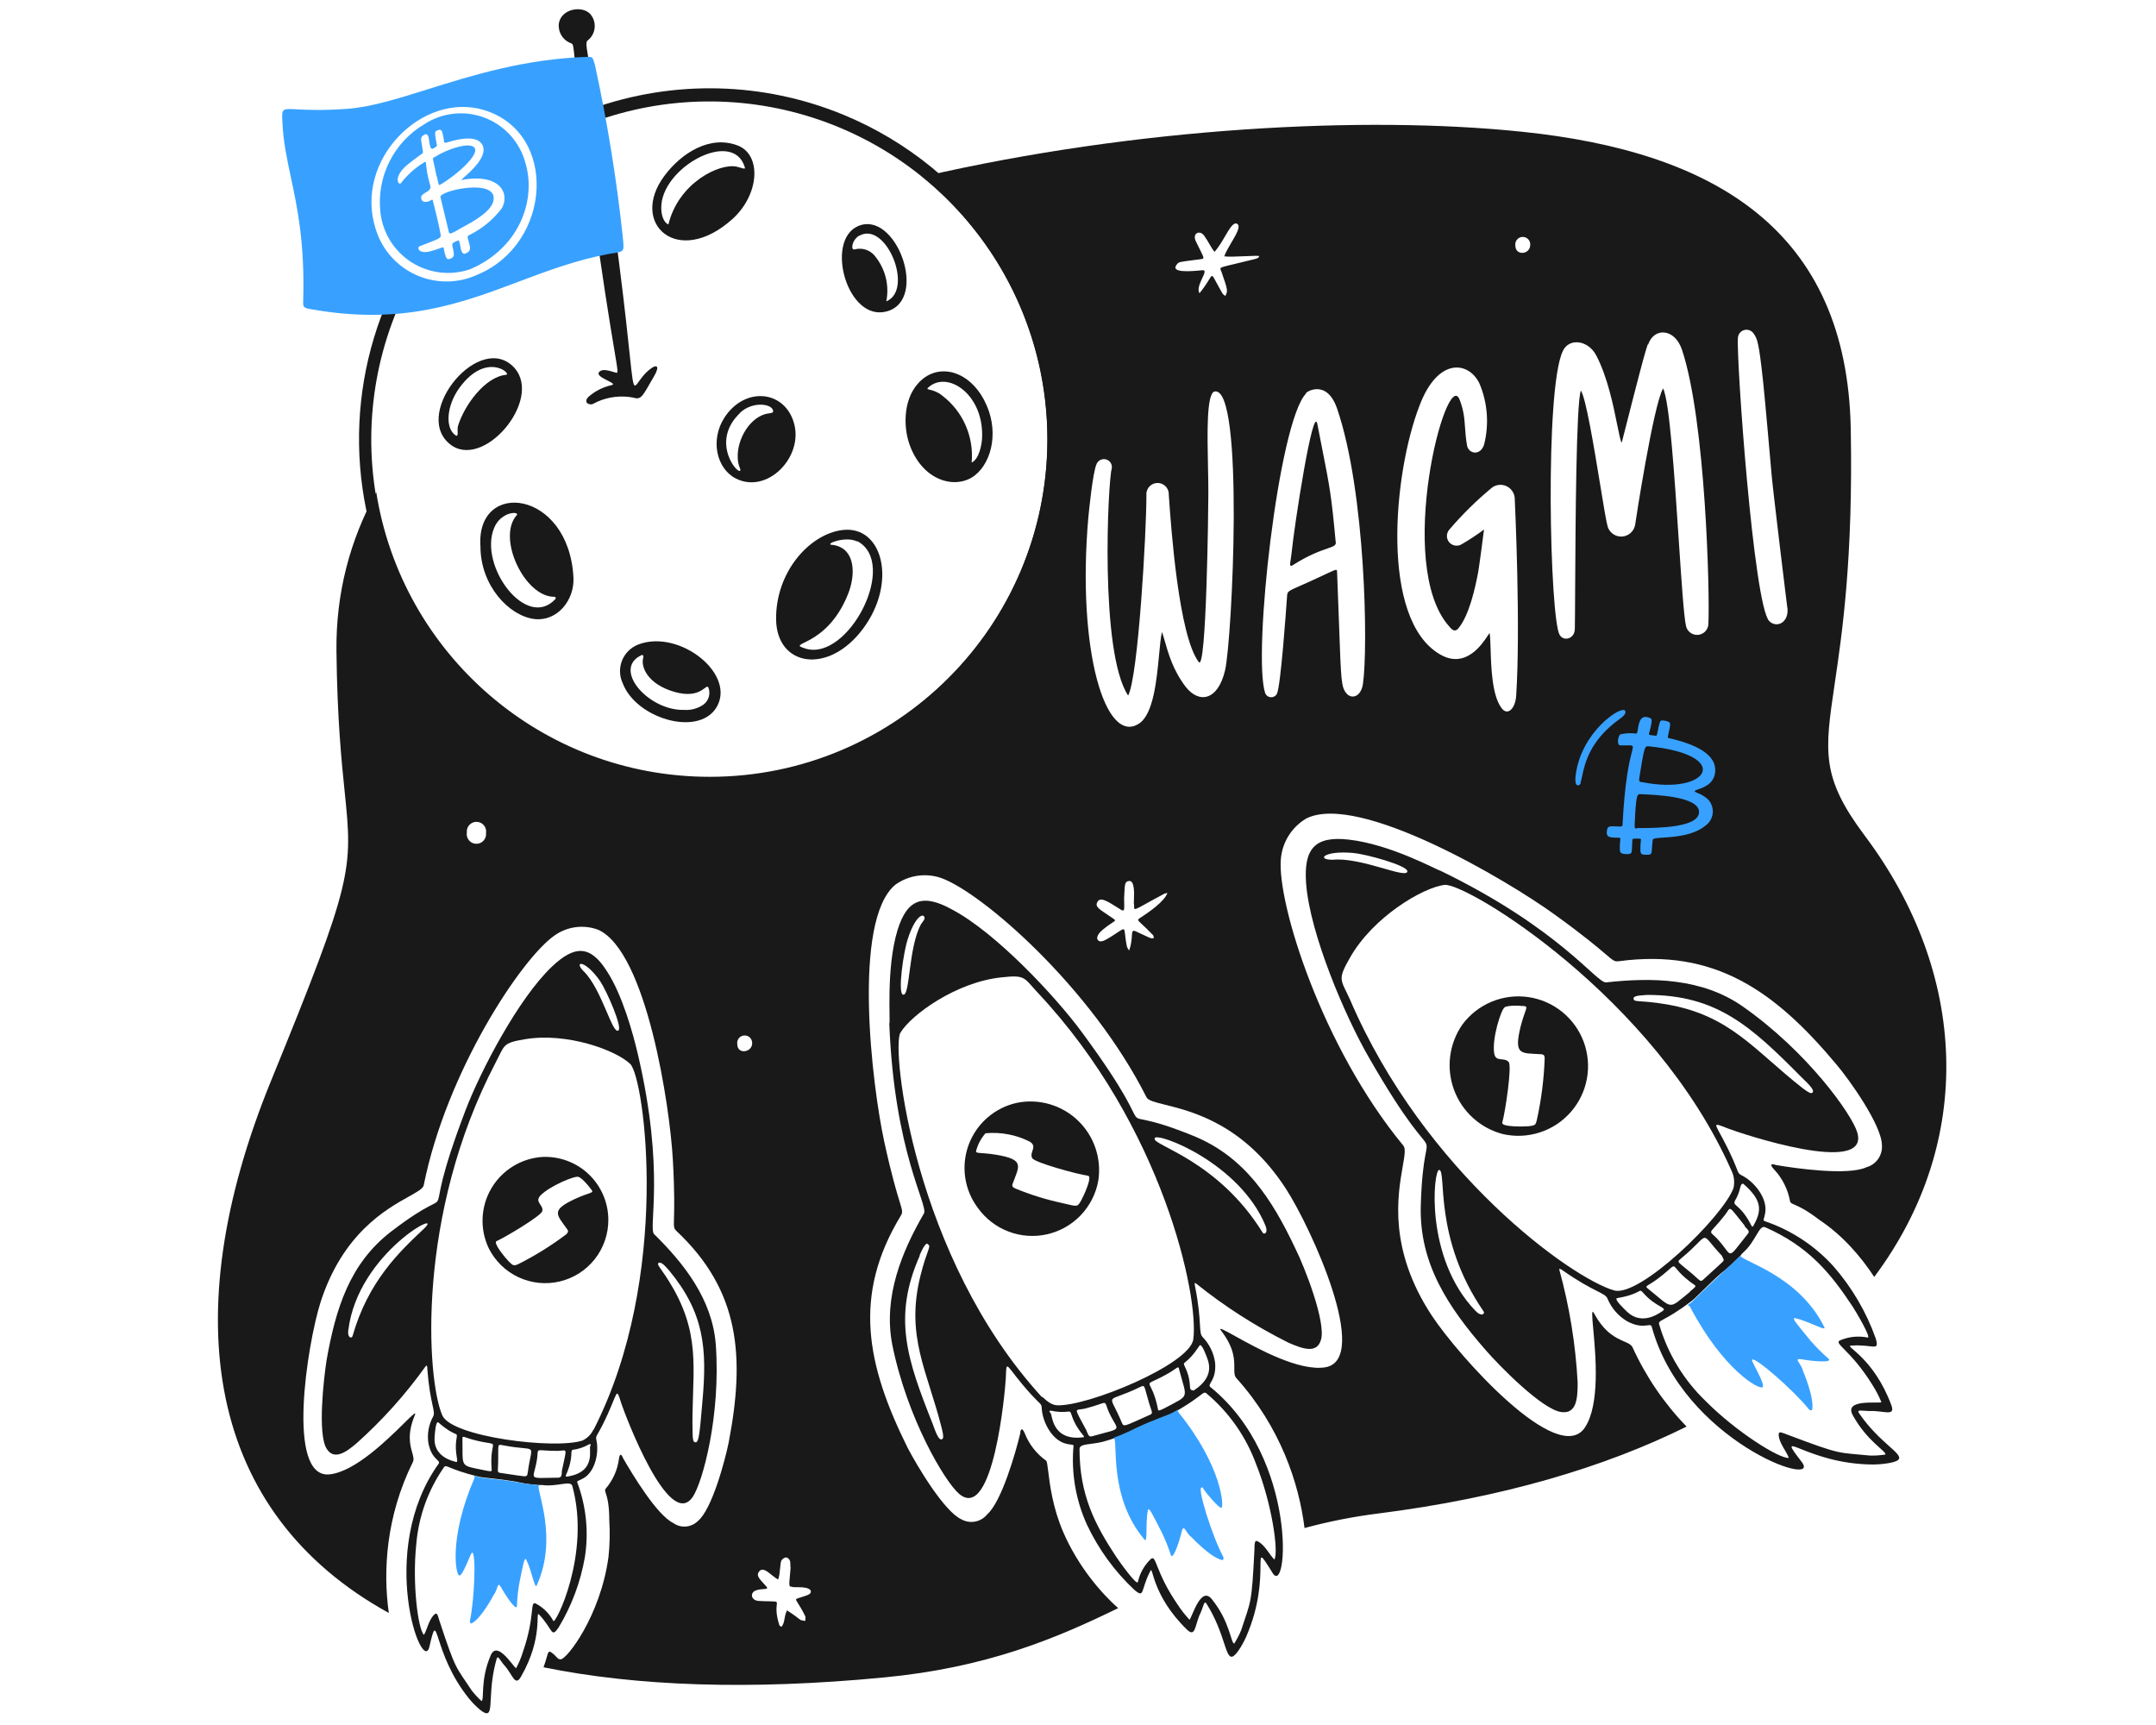 <svg width="100" height="80" viewBox="0 0 146 145" fill="none" xmlns="http://www.w3.org/2000/svg">
<path d="M121.656 74.614C126.183 74.614 129.852 70.945 129.852 66.418C129.852 61.893 126.183 58.223 121.656 58.223C117.131 58.223 113.461 61.893 113.461 66.418C113.461 70.945 117.131 74.614 121.656 74.614Z" fill="#38A1FF"/>
<path d="M42.09 66.395C37.171 66.403 32.328 65.18 28.002 62.837C23.677 60.495 20.006 57.107 17.324 52.983C14.642 48.859 13.035 44.13 12.648 39.225C12.262 34.322 13.108 29.399 15.111 24.905H16.264C13.474 30.869 12.841 37.616 14.474 43.995C16.107 50.373 19.904 55.987 25.216 59.876C30.528 63.766 37.026 65.691 43.6 65.322C50.173 64.952 56.415 62.312 61.258 57.852C66.101 53.392 69.245 47.388 70.153 40.867C71.061 34.346 69.677 27.712 66.237 22.098C62.797 16.484 57.514 12.239 51.292 10.088C45.069 7.936 38.293 8.012 32.12 10.302V9.142C38.995 6.685 46.536 6.866 53.285 9.649C58.677 11.872 63.288 15.644 66.536 20.488C69.784 25.332 71.522 31.03 71.531 36.862C71.535 44.68 68.438 52.18 62.919 57.717C57.399 63.254 49.908 66.375 42.09 66.395Z" fill="#191919"/>
<path d="M47.62 52.07C47.574 48.068 50.439 44.881 53.219 44.55C56.576 44.159 57.828 48.959 54.925 52.853C52.021 56.748 47.674 56.033 47.62 52.07ZM54.433 45.518C53.511 45.042 51.775 45.687 52.252 45.795C52.661 45.813 53.053 45.961 53.373 46.217C54.341 47.07 54.141 48.79 53.649 49.981C51.821 54.513 48.327 53.967 50.093 54.52C53.703 55.611 57.974 47.331 54.433 45.48V45.518Z" fill="#191919"/>
<path d="M22.765 45.925C22.373 40.272 30.193 41.14 30.584 48.545C30.684 50.426 29.24 52.27 27.274 52.032C25.169 51.755 22.765 49.236 22.765 45.925ZM29.064 50.38C29.064 50.38 29.171 50.165 28.956 50.165C26.467 50.165 24.125 45.196 25.814 43.306C26.106 42.976 24.509 42.945 23.917 44.374C22.589 47.554 26.621 53.007 29.064 50.357V50.38Z" fill="#191919"/>
<path d="M65.11 33.636C66.408 36.086 65.801 38.79 64.342 39.95C62.883 41.11 60.187 40.595 58.965 37.699C58.274 36.094 58.274 33.667 59.534 32.254C61.101 30.456 63.743 31.04 65.11 33.636ZM64.941 36.647C65.01 33.075 61.976 31.109 60.402 32.584C60.133 32.83 60.84 32.63 61.592 33.26C62.447 33.911 63.121 34.768 63.552 35.752C63.984 36.736 64.158 37.813 64.058 38.882C64.695 38.598 64.941 37.315 64.941 36.647Z" fill="#191919"/>
<path d="M43.957 18.405C39.349 22.552 35.224 18.781 38.242 14.764C39.694 12.828 42.083 11.346 44.387 12.229C46.43 13.013 46.215 16.362 43.957 18.405ZM37.966 17.506C37.966 18.067 38.166 18.712 38.565 18.866C39.433 15.325 42.905 13.689 44.31 14.011C44.756 14.111 45.078 14.295 44.986 14.05C43.988 10.762 37.897 14.119 37.966 17.506Z" fill="#191919"/>
<path d="M34.732 57.446C34.589 57.148 34.51 56.823 34.499 56.492C34.488 56.161 34.546 55.832 34.668 55.524C34.791 55.217 34.976 54.938 35.212 54.706C35.447 54.474 35.729 54.293 36.038 54.174C39.517 52.846 44.395 56.74 42.551 59.551C40.946 61.932 35.831 60.342 34.732 57.446ZM39.794 59.666C40.401 59.73 41.011 59.575 41.514 59.228C41.727 59.069 41.883 58.846 41.959 58.592C42.035 58.337 42.028 58.065 41.937 57.815C41.737 57.347 41.384 58.821 39.08 58.161C36.775 57.5 36.245 56.018 36.445 55.319C36.507 55.127 36.399 55.035 36.353 55.05C33.795 56.171 36.798 59.682 39.794 59.674V59.666Z" fill="#191919"/>
<path d="M44.203 40.203C42.62 39.381 42.06 36.977 43.281 35.095C45.002 32.453 48.389 32.791 49.142 35.633C49.894 38.475 46.83 41.586 44.203 40.203ZM44.617 34.688C41.983 37.154 44.51 40.065 44.617 39.519C44.617 39.35 44.425 39.143 44.395 38.498C44.318 36.892 45.447 35.018 46.922 34.757C47.106 34.757 47.36 34.688 47.367 34.619C47.467 33.981 45.739 33.636 44.594 34.688H44.617Z" fill="#191919"/>
<path d="M25.362 30.671C28.296 33.16 23.311 39.373 20.392 37.476C16.859 35.088 22.343 28.106 25.362 30.671ZM20.653 36.578C20.983 36.823 20.776 36.132 20.876 35.81C21.421 34.028 23.18 31.662 24.916 31.508C25.461 31.462 23.257 29.48 20.983 32.622C19.939 34.074 19.762 35.94 20.653 36.578Z" fill="#191919"/>
<path d="M56.944 26.17C53.611 27.114 51.691 20.217 54.517 19.003C57.697 17.636 60.47 25.187 56.944 26.17ZM54.64 19.787C53.964 20.163 53.872 21.093 54.233 20.962C54.565 20.873 54.917 20.892 55.239 21.015C55.56 21.137 55.834 21.358 56.023 21.646C56.422 22.163 56.705 22.76 56.853 23.396C57.002 24.032 57.012 24.692 56.883 25.333C59.241 24.365 56.875 18.558 54.625 19.81L54.64 19.787Z" fill="#191919"/>
<path d="M33.449 14.956C31.737 3.35 31.399 3.68 31.867 3.327C32.161 3.062 32.341 2.693 32.37 2.298C32.398 1.903 32.273 1.512 32.021 1.207C31.368 0.439 29.563 0.7 29.355 1.975C29.315 2.326 29.394 2.681 29.579 2.982C29.764 3.283 30.045 3.512 30.377 3.634C30.753 3.803 30.377 3.634 31.913 15.332C34.079 31.216 34.594 31.462 34.125 31.316C33.457 31.116 33.05 31.009 32.789 31.224C32.205 31.708 34.448 32.215 33.787 32.376C33.056 32.535 32.378 32.882 31.821 33.382C31.575 33.636 31.629 33.897 31.89 33.966C32.151 34.035 32.197 33.966 32.581 33.774C33.53 33.349 34.587 33.225 35.608 33.421C36.314 33.636 36.376 33.313 37.374 31.6C37.866 30.74 37.566 30.656 37.159 30.932C34.655 32.653 36.583 36.777 33.449 14.956Z" fill="#191919"/>
<path fill-rule="evenodd" clip-rule="evenodd" d="M32.389 5.455C32.366 5.382 32.344 5.308 32.322 5.235C32.207 4.848 32.183 4.766 31.775 4.779C26.491 4.948 22.069 6.334 18.331 7.505C15.77 8.307 13.532 9.009 11.559 9.149C9.455 9.299 8.153 9.232 7.351 9.191C6.668 9.155 6.348 9.139 6.205 9.29C6.078 9.424 6.089 9.689 6.111 10.188L6.113 10.232C6.186 11.886 6.493 13.329 6.831 14.919C7.377 17.479 8.002 20.419 7.864 25.233L7.863 25.369C7.856 25.78 7.854 25.897 8.579 26.001C16.197 27.351 21.115 25.504 25.993 23.671C28.413 22.762 30.824 21.856 33.549 21.347C33.728 21.314 33.883 21.29 34.016 21.27C34.377 21.215 34.583 21.183 34.69 21.063C34.833 20.904 34.8 20.589 34.724 19.854V19.849C34.205 15.013 33.425 10.208 32.389 5.455V5.455ZM23.088 9.257C17.903 7.659 12.097 13.443 13.955 19.242C14.213 20.094 14.652 20.881 15.24 21.549C15.828 22.218 16.553 22.752 17.366 23.116C18.178 23.48 19.06 23.665 19.95 23.66C20.841 23.654 21.719 23.457 22.527 23.082C28.779 20.471 29.302 11.161 23.088 9.257ZM21.928 22.621C21.116 22.905 20.25 23.002 19.395 22.904C18.54 22.806 17.718 22.517 16.99 22.058C16.262 21.599 15.647 20.982 15.191 20.252C14.735 19.522 14.449 18.699 14.355 17.844C14.191 16.385 14.452 14.909 15.108 13.596C15.763 12.282 16.785 11.186 18.049 10.439C18.791 9.955 19.636 9.653 20.516 9.558C21.396 9.463 22.286 9.578 23.114 9.892C23.942 10.207 24.683 10.713 25.278 11.368C25.873 12.024 26.304 12.811 26.537 13.665C27.474 16.738 26.114 20.809 21.928 22.621ZM20.346 11.86C21.206 11.63 22.497 11.407 22.927 12.175C23.433 13.1 21.96 14.399 21.379 14.912C21.221 15.052 21.128 15.132 21.16 15.132C24.394 14.526 25.269 16.254 24.563 17.506C23.859 18.438 22.949 19.195 21.905 19.718C21.69 19.826 21.69 19.833 21.69 19.948C21.716 20.098 21.756 20.239 21.793 20.37C21.916 20.805 22.009 21.133 21.489 21.316C21.203 21.415 21.125 20.987 21.062 20.636C21.016 20.385 20.977 20.173 20.876 20.217C20.344 20.437 20.351 20.465 20.43 20.792C20.456 20.9 20.489 21.041 20.515 21.231V21.242C20.538 21.459 20.555 21.625 20.231 21.747C20.031 21.823 19.931 21.785 19.847 21.554C19.668 21.059 19.712 20.846 19.645 20.8C19.569 20.751 19.357 20.91 18.548 21.124C17.565 21.378 17.388 20.802 17.664 20.694L18.104 20.525C19.458 20.004 19.471 20 19.408 19.657C19.285 18.912 18.786 16.923 18.755 16.838C18.724 16.754 18.701 16.769 18.596 16.837L18.595 16.838C18.241 17.046 17.78 17.046 17.78 16.608C17.78 16.409 17.972 16.295 18.167 16.178C18.402 16.038 18.641 15.895 18.548 15.602C18.288 14.732 18.234 14.191 18.204 13.894C18.172 13.57 18.169 13.54 17.956 13.697C17.256 14.131 16.637 14.685 16.128 15.333C15.921 15.732 15.299 14.903 16.689 13.797C17.004 13.543 17.326 13.299 17.657 13.066C17.892 12.9 17.933 12.87 17.933 12.774C17.905 12.552 17.871 12.329 17.83 12.108C17.752 11.672 17.728 11.54 17.972 11.37C18.357 11.096 18.413 11.515 18.467 11.919C18.509 12.232 18.549 12.536 18.74 12.506C18.872 12.454 18.995 12.379 19.101 12.284C19.118 12.24 19.086 12.08 19.047 11.887C18.983 11.566 18.901 11.155 19.001 11.055C19.052 11.004 19.113 10.964 19.181 10.941C19.249 10.916 19.321 10.908 19.393 10.916C19.492 10.939 19.539 11.047 19.577 11.193C19.716 11.718 19.675 11.938 19.751 11.991C19.814 12.035 19.956 11.965 20.345 11.86H20.346ZM18.793 13.282C18.724 13.381 18.846 13.612 19.086 14.849H19.109C19.254 15.616 19.269 15.606 19.405 15.512L19.432 15.494C20.768 14.726 23.265 12.56 21.966 12.253C21.337 12.099 19.862 12.614 19.032 13.136C18.903 13.218 18.825 13.235 18.793 13.282ZM20.721 19.409L20.884 19.319H20.907C20.888 19.301 21.037 19.222 21.277 19.094C22.064 18.674 23.831 17.732 23.878 16.73C24.009 14.979 19.354 16.031 19.4 16.553C19.405 16.583 19.55 17.182 19.718 17.877C19.856 18.45 20.011 19.089 20.115 19.527C20.16 19.726 20.437 19.569 20.721 19.409Z" fill="#38A1FF"/>
<path d="M35.983 88.547C38.334 98.533 36.844 103.218 37.366 103.74C39.831 106.16 42.266 109.201 42.55 113.034C42.981 118.987 41.437 124.609 40.615 125.823C38.618 128.765 34.923 118.91 34.616 117.996C34.109 116.421 34.416 117.028 33.019 119.801C32.596 120.646 32.435 120.707 32.504 121.007C32.757 122.082 32.419 123.695 31.428 124.256C30.975 124.517 30.891 124.44 30.906 124.609C31.651 126.602 31.873 128.751 31.551 130.854C31.189 132.965 30.433 134.99 29.324 136.822C28.694 137.728 28.878 136.968 27.696 135.716C27.342 135.34 28.095 137.613 26.159 140.962C25.668 141.799 25.468 140.755 24.777 139.986C24.408 139.579 24.232 139.072 24.124 139.449C23.356 142.122 23.878 144.057 23.271 144.011C22.91 144.011 22.05 143.09 21.812 142.79C18.655 138.888 19.27 134.909 18.479 138.404C17.902 140.97 14.001 130.378 19.247 123.042C19.477 122.72 18.655 122.743 18.386 121.283C18.277 120.528 18.415 119.758 18.778 119.087C19.039 118.649 18.525 118.05 18.302 115.1C18.302 114.847 18.264 114.716 18.164 114.839C16.473 117.205 14.525 119.377 12.357 121.314C11.458 122.082 10.452 122.781 9.83 121.767C9.062 120.523 9.584 115.922 9.83 114.332C10.598 110.008 11.758 106.214 15.253 103.525C21.858 98.463 17.096 104.892 21.52 93.302C22.788 89.992 25.96 83.916 28.786 81.243C30.691 79.438 32.005 79.438 33.395 81.635C34.701 83.632 35.592 86.888 35.983 88.547ZM27.68 124.832C27.018 124.791 26.36 124.694 25.714 124.54C24.37 124.31 23.056 124.225 22.642 124.133C19.969 123.488 19.892 123.012 19.677 123.365C18.363 125.265 17.568 127.476 17.372 129.779C17.019 133.112 17.518 136.929 18.01 137.421C18.279 137.029 18.425 136.1 18.916 135.693C19.147 135.493 19.201 135.885 19.3 136.184C20.721 140.501 20.668 140.025 22.043 142.114C22.289 142.428 22.562 142.721 22.857 142.99C23.11 142.875 22.726 141.246 23.625 139.149C24.162 137.867 25.445 139.994 25.76 140.232C26.003 139.785 26.198 139.314 26.344 138.827C27.373 135.87 26.904 134.556 27.411 134.787C28.041 135.117 28.557 135.628 28.894 136.254C29.04 136.622 32.058 130.639 30.491 124.917C30.353 124.394 29.216 125.009 27.926 124.824C27.844 124.82 27.762 124.823 27.68 124.832ZM32.289 120.162C38.856 107.274 36.552 90.598 35.361 89.439C34.171 88.279 30.031 86.758 26.497 87.357C24.6 87.672 24.823 87.841 24.047 89.308C17.342 102.104 18.24 115.93 19.554 118.964C20.322 120.792 29.032 121.852 31.336 121.091C31.746 120.901 32.075 120.571 32.266 120.162H32.289ZM37.765 106.129C37.512 106.344 37.95 106.498 39.002 108.357C41.429 112.666 40.477 115.753 40.599 120.446C40.599 121.038 40.684 121.214 40.769 121.214C41.145 121.422 41.191 120.446 41.429 117.766C41.828 113.326 41.575 110.361 38.618 106.782C38.203 106.329 38.057 106.129 37.742 106.129H37.765ZM11.65 111.813C11.573 112.474 11.942 112.535 12.011 112.312C13.325 107.704 15.959 105.215 17.979 103.318C19.999 101.421 12.464 105.238 11.658 111.813H11.65ZM26.743 123.787C27.089 121.099 27.68 122.082 24.639 121.483C24.155 121.391 24.285 121.399 24.255 122.889C24.255 123.557 24.132 123.764 24.401 123.803C25.668 123.995 26.206 124.072 26.444 124.095C26.82 124.11 26.682 123.787 26.751 123.787H26.743ZM23.095 123.588C23.632 123.695 23.725 123.703 23.709 123.549C23.486 120.754 24.662 121.629 22.419 121.091C21.405 120.853 21.244 120.615 21.251 120.915C21.297 123.426 20.975 123.142 23.102 123.588H23.095ZM29.608 123.649C30.038 121.56 30.1 121.936 29.27 121.959C27.119 121.959 27.734 121.568 27.488 122.843C27.204 124.448 26.659 124.241 29.324 124.21C29.608 124.21 29.608 123.88 29.608 123.649ZM20.622 122.881C21.09 123.027 20.506 122.313 20.767 120.838C20.852 120.331 20.683 120.838 19.231 119.571C19.009 119.371 18.924 120.523 18.909 120.83C18.786 122.835 21.236 122.896 20.629 122.896L20.622 122.881ZM31.459 81.658C32.995 83.194 33.863 87.034 34.37 86.612C34.701 86.335 33.426 83.394 32.834 82.48C31.536 80.621 30.545 80.759 31.467 81.673L31.459 81.658ZM32.035 121.491C32.035 121.161 31.72 121.698 30.568 121.86C30.223 121.906 30.676 122.367 29.954 123.995C29.908 124.095 29.954 124.133 30.046 124.118C32.727 123.726 31.736 121.506 32.043 121.506L32.035 121.491Z" fill="#191919"/>
<path d="M27.681 124.832C27.389 125.131 29.356 129.225 27.489 133.281C27.336 133.611 27.074 132.006 26.621 131.115C26.46 130.792 26.337 131.637 26.03 133.089C25.919 133.726 25.853 134.37 25.83 135.017C25.776 135.478 24.801 133.972 24.64 133.673C24.117 132.697 24.317 133.519 23.872 134.08C23.872 134.08 22.85 136.038 22.013 136.468C21.951 136.468 21.844 136.399 21.882 136.215C22.266 134.464 22.412 130.5 22.067 130.508C21.951 130.508 21.298 132.459 20.991 132.436C20.684 132.413 20.093 129.264 22.251 124.271C22.358 124.025 21.944 123.987 22.65 124.164C23.157 124.287 24.133 124.302 25.723 124.571C26.369 124.701 27.023 124.788 27.681 124.832Z" fill="#38A1FF"/>
<path d="M23.465 104.931C23.086 104.138 22.908 103.264 22.945 102.386C22.983 101.508 23.235 100.652 23.68 99.894C24.125 99.136 24.749 98.499 25.498 98.038C26.246 97.577 27.096 97.306 27.973 97.25C28.687 97.218 29.4 97.33 30.069 97.58C30.738 97.831 31.35 98.213 31.867 98.705C32.385 99.198 32.798 99.79 33.081 100.445C33.365 101.101 33.513 101.807 33.517 102.522C33.523 103.719 33.125 104.884 32.386 105.827C31.647 106.77 30.611 107.434 29.446 107.714C28.282 107.993 27.057 107.87 25.971 107.365C24.885 106.86 24.001 106.002 23.465 104.931ZM31.007 98.925C30.708 98.809 28.572 99.693 27.804 100.499C27.29 101.06 28.081 101.267 27.965 101.805C27.881 102.189 24.893 103.979 24.125 104.324C23.772 104.478 24.97 105.861 25.162 106.053C25.531 106.421 25.6 106.406 25.93 106.268C27.356 105.553 28.713 104.709 29.986 103.748C30.116 103.602 30.193 103.518 30.055 103.326C29.171 102.082 28.649 101.744 30.708 100.783C31.952 100.207 32.336 100.307 32.105 100.015C31.238 98.863 30.93 98.925 31.007 98.925Z" fill="#191919"/>
<path d="M57.828 78.185C58.65 75.52 60.001 75.113 62.436 76.465C66.092 78.4 71.085 83.723 73.32 86.757C81.155 97.38 74.442 92.134 82.652 95.459C87 97.211 89.304 100.767 91.293 104.991C92.061 106.528 93.859 111.136 93.429 112.611C93.083 113.824 91.892 113.379 90.71 112.872C87.939 111.493 85.325 109.819 82.913 107.879C82.775 107.78 82.798 107.926 82.852 108.187C83.451 111.259 83.098 112.027 83.497 112.411C84.057 112.997 84.417 113.744 84.526 114.546C84.657 116.083 83.812 116.336 84.135 116.597C91.601 122.642 90.633 134.601 89.312 132.143C87.338 128.987 89.419 132.351 87.138 137.581C86.977 137.966 86.37 139.118 85.986 139.248C85.371 139.448 85.387 137.336 83.812 134.816C83.597 134.463 83.559 135.031 83.298 135.584C82.814 136.568 82.906 137.697 82.161 136.982C79.196 134.102 79.311 131.56 79.088 132.044C78.236 133.664 78.635 134.394 77.737 133.641C76.074 132.081 74.722 130.22 73.75 128.157C72.812 126.092 72.423 123.819 72.621 121.559C72.621 121.382 72.521 121.49 71.984 121.352C70.801 121.06 69.994 119.501 69.948 118.325C69.948 117.995 69.756 117.98 69.08 117.235C66.853 114.792 67.006 114.078 66.93 115.845C66.883 116.874 65.885 128.019 63.005 125.569C61.814 124.555 58.634 119.232 57.382 113.01C56.614 109.001 58.204 105.183 60.047 102.004C60.439 101.312 57.559 96.919 57.136 86.035C57.259 86.035 56.837 81.426 57.828 78.185ZM75.064 121.198C74.034 121.452 73.128 121.329 73.128 121.805C73.128 125.645 74.418 128.149 76.2 130.845C76.431 131.199 77.99 133.388 78.036 132.965C78.202 132.228 78.585 131.556 79.135 131.037C79.595 130.661 79.488 132.136 81.377 134.878C81.672 135.332 82.006 135.758 82.376 136.153C82.637 135.815 83.344 133.272 84.258 134.432C85.794 136.345 85.84 138.104 86.132 138.158C86.359 137.802 86.554 137.427 86.716 137.036C87.53 134.501 87.599 135.008 87.837 130.177C87.837 129.839 87.837 129.409 88.091 129.555C88.713 129.839 89.127 130.745 89.511 131.091C89.88 130.446 89.304 126.39 87.975 123.08C87.135 120.775 85.704 118.73 83.828 117.15C83.497 116.843 83.551 117.35 80.993 118.771C80.602 118.986 79.281 119.447 77.921 120.061C77.017 120.552 76.058 120.933 75.064 121.198ZM71.223 118.126C73.804 118.241 82.399 114.692 82.691 112.588C83.19 109.024 80.148 94.661 69.633 83.462C68.427 82.171 68.604 81.926 66.561 82.156C62.767 82.548 58.965 85.305 58.066 86.818C57.298 88.117 59.187 105.652 69.956 117.427C70.056 117.358 70.486 118.057 71.231 118.126H71.223ZM59.702 105.537C57.398 110.737 58.642 114.293 60.77 119.654C60.946 120.107 61.292 121.252 61.607 120.945C61.684 120.876 61.707 120.699 61.553 120.084C60.339 115.238 58.481 112.342 59.756 107.234C60.293 105.061 60.708 104.746 60.378 104.6C60.332 104.477 60.163 104.431 59.687 105.498L59.702 105.537ZM79.45 95.713C79.257 96.274 84.772 97.541 88.521 103.609C88.651 103.816 89.02 103.655 88.751 103.002C86.57 97.741 79.626 95.121 79.434 95.674L79.45 95.713ZM76.677 119.57C76.853 119.985 76.838 119.908 79.081 118.909C79.342 118.794 79.173 118.61 78.973 117.934C78.52 116.398 78.651 116.398 78.205 116.597C75.225 118.057 75.555 116.874 76.661 119.531L76.677 119.57ZM81.5 115.061C81.416 114.754 81.324 115.061 80.348 115.576C78.198 116.766 79.15 115.53 79.726 118.464C79.726 118.617 79.849 118.594 80.364 118.325C82.43 117.212 82.168 117.65 81.485 115.053L81.5 115.061ZM73.704 120.238C73.812 120.461 73.865 120.814 74.157 120.737C76.876 119.969 76.4 120.392 75.647 118.809C75.056 117.565 75.786 117.842 73.566 118.41C72.698 118.594 72.621 118.187 73.689 120.2L73.704 120.238ZM82.698 116.904C83.697 116.252 84.288 115.437 83.912 114.308C83.805 114.001 83.39 112.841 83.213 113.11C82.076 114.838 81.738 114.362 81.977 114.861C82.698 116.367 82.161 116.866 82.683 116.866L82.698 116.904ZM60.101 77.21C60.101 76.672 59.333 76.918 58.696 78.915C58.319 80.028 57.851 83.408 58.266 83.6C58.903 83.884 58.711 79.691 59.802 77.686C59.84 77.632 60.109 77.286 60.101 77.21ZM73.389 120.822C73.52 120.822 73.528 120.76 73.451 120.668C72.245 119.209 72.575 118.61 72.206 118.656C71.714 118.716 71.215 118.69 70.732 118.579C70.463 118.579 70.67 118.725 70.732 118.848C70.862 119.385 71.085 121.098 73.389 120.822Z" fill="#191919"/>
<path d="M77.937 120.007C79.473 119.285 80.487 118.993 81.01 118.717C81.686 118.34 81.271 118.502 81.447 118.717C85.111 123.249 85.288 126.667 85.057 126.736C84.827 126.805 83.521 125.2 83.521 125.1C83.521 125 83.375 125.038 83.375 125.038C83.022 125.123 84.297 129.155 85.196 130.837C85.288 131.014 85.196 131.152 85.126 131.137C84.151 130.937 82.561 129.224 82.546 129.217C81.939 128.756 81.908 127.865 81.647 129.017C81.57 129.37 81.002 131.183 80.81 130.73C80.6 130.072 80.343 129.43 80.042 128.81C79.32 127.412 78.951 126.582 78.874 126.958C78.659 127.995 78.874 129.724 78.598 129.424C75.525 125.822 76.393 121.075 76.009 120.852C76.668 120.608 77.311 120.326 77.937 120.007Z" fill="#38A1FF"/>
<path d="M64.588 101.543C63.732 100.407 63.34 98.989 63.492 97.575C63.644 96.161 64.328 94.858 65.405 93.929C66.119 93.314 66.977 92.89 67.898 92.695C68.808 92.516 69.748 92.56 70.638 92.823C71.528 93.085 72.341 93.559 73.008 94.203C73.676 94.847 74.179 95.642 74.474 96.521C74.769 97.4 74.848 98.338 74.704 99.254C74.508 100.343 73.995 101.35 73.231 102.15C72.466 102.95 71.483 103.507 70.404 103.751C69.325 103.996 68.197 103.917 67.163 103.524C66.128 103.131 65.232 102.442 64.587 101.543H64.588ZM65.225 95.26C64.871 95.662 64.609 96.137 64.457 96.65C64.319 97.035 64.672 96.827 66.116 97.065C68.574 97.472 68.037 98.033 67.514 99.485C67.422 99.723 67.514 99.784 67.706 99.892C68.98 100.419 70.299 100.83 71.647 101.121C72.983 101.428 72.929 101.497 73.275 100.89C73.428 100.629 74.25 98.886 73.843 98.832C72.929 98.701 69.35 97.726 69.15 97.35C68.881 96.843 69.634 96.397 68.951 95.967C67.8 95.385 66.509 95.14 65.225 95.26Z" fill="#191919"/>
<path d="M103.453 73.184C113.599 78.108 116.603 82.67 117.401 82.578C121.188 82.156 125.489 82.194 128.923 84.629C134.299 88.4 138.04 93.631 138.509 95.183C139.638 98.931 128.646 95.252 127.648 94.86C125.943 94.207 126.68 94.361 128.07 97.487C128.5 98.439 128.439 98.616 128.746 98.77C129.845 99.3 130.981 100.713 130.774 101.949C130.682 102.518 130.551 102.533 130.712 102.641C132.935 103.39 134.929 104.697 136.504 106.435C138.059 108.214 139.266 110.27 140.06 112.495C140.398 113.663 139.868 112.972 137.979 113.11C137.41 113.156 139.883 114.093 141.374 118.11C141.75 119.116 140.713 118.556 139.576 118.609C138.977 118.609 138.416 118.44 138.662 118.794C140.406 121.336 142.418 122.196 141.973 122.696C141.712 122.995 140.337 123.103 139.907 123.103C134.238 123.103 131.458 119.792 133.846 122.895C135.605 125.2 123.861 121.129 121.234 111.528C121.119 111.113 120.566 111.835 119.13 111.044C118.412 110.609 117.85 109.958 117.524 109.185C117.332 108.647 116.457 108.678 113.784 106.812C113.553 106.658 113.43 106.581 113.469 106.75C114.32 109.842 114.835 113.018 115.005 116.221C115.005 117.519 114.928 118.871 113.63 118.694C112.033 118.486 108.461 114.853 107.286 113.502C104.098 109.853 101.679 106.197 101.817 101.343C102.078 92.272 104.121 100.513 97.439 88.861C95.48 85.474 92.5 78.53 92.177 74.267C91.962 71.379 92.876 70.25 95.741 70.573C99.351 70.98 103.261 73.184 103.453 73.184ZM128.692 105.552C128.195 106.087 127.653 106.577 127.072 107.019C125.943 108.017 124.952 109.085 124.583 109.362C122.171 111.197 121.71 110.898 121.872 111.374C122.592 113.813 123.937 116.021 125.774 117.78C128.377 120.399 131.988 122.634 132.756 122.55C132.602 122.05 131.911 121.282 131.903 120.576C131.903 120.245 132.264 120.468 132.594 120.576C137.28 122.35 136.834 122.073 139.576 122.35C140.013 122.362 140.45 122.334 140.882 122.265C140.951 121.974 139.346 121.167 138.125 118.947C137.403 117.595 140.114 117.98 140.544 117.872C140.332 117.359 140.075 116.865 139.776 116.397C137.948 113.455 136.504 112.941 137.057 112.672C137.782 112.358 138.586 112.273 139.361 112.426C139.776 112.557 138.347 110.168 138.109 109.807C136.266 107.027 134.445 104.784 130.782 103.163C130.236 102.925 130.014 104.323 128.915 105.291C128.827 105.364 128.751 105.453 128.692 105.552ZM127.924 98.378C121.48 83.784 105.611 74.16 103.806 74.383C102.001 74.606 97.8 77.063 95.849 80.528C94.797 82.379 95.081 82.302 95.849 83.984C102.124 98.631 114.567 107.487 118.077 108.471C120.197 109.07 127.141 102.38 128.101 99.883C128.222 99.376 128.16 98.843 127.924 98.378ZM119.706 83.922C119.706 84.299 120.159 84.03 122.471 84.422C127.848 85.343 129.822 88.262 133.923 91.473C134.445 91.872 134.622 91.918 134.691 91.872C135.106 91.703 134.169 90.904 133.816 90.543C129.576 86.265 126.718 83.63 120.85 83.63C120.581 83.669 119.698 83.646 119.706 83.922ZM106.418 110.191C106.925 110.721 107.24 110.437 107.094 110.229C102.831 104.046 104.021 98.386 103.361 98.34C102.885 98.301 102.101 105.713 106.418 110.191ZM127.156 105.583C125.098 103.424 126.35 103.601 123.708 105.775C123.293 106.12 123.393 106.02 124.645 107.08C125.205 107.557 125.313 107.795 125.528 107.595C126.58 106.643 127.01 106.235 127.202 106.059C127.394 105.882 127.156 105.69 127.156 105.613V105.583ZM124.445 108.563C124.913 108.186 124.983 108.11 124.837 108.017C122.294 106.258 123.869 105.867 121.841 107.411C120.927 108.11 120.612 108.079 120.873 108.286C123.07 110.045 122.548 110.13 124.445 108.593V108.563ZM129.053 103.033C127.579 101.212 127.94 101.427 127.371 102.149C125.912 104.016 125.95 103.217 126.887 104.292C128.086 105.667 127.51 105.951 129.338 103.678C129.507 103.463 129.192 103.263 129.03 103.063L129.053 103.033ZM122.141 110.199C122.601 109.907 121.58 109.899 120.505 108.663C120.121 108.225 120.451 108.755 118.331 109.116C118.001 109.17 118.93 110.045 119.176 110.276C120.574 111.574 122.133 110.145 122.125 110.229L122.141 110.199ZM94.42 72.27C96.794 72.025 100.696 73.953 100.688 73.231C100.688 72.762 97.278 71.794 96.079 71.694C93.721 71.487 92.969 72.27 94.42 72.27ZM128.216 101.012C128.016 101.343 128.731 101.274 129.614 103.025C129.668 103.14 129.714 103.148 129.783 103.025C130.551 101.681 130.451 100.836 128.923 99.499C128.585 99.507 128.8 99.999 128.185 101.012H128.216Z" fill="#191919"/>
<path d="M128.692 105.552C128.745 106.005 133.6 107.181 135.75 111.574C135.935 111.943 134.376 111.036 133.293 110.806C132.909 110.722 133.546 111.421 134.575 112.688C135.05 113.236 135.564 113.749 136.111 114.224C136.457 114.6 134.506 114.378 134.137 114.309C132.939 114.07 133.761 114.478 133.953 115.246C133.953 115.246 134.913 117.473 134.721 118.495C134.721 118.571 134.537 118.587 134.414 118.426C133.185 116.889 129.882 113.994 129.66 114.293C129.575 114.408 130.789 116.313 130.558 116.597C130.328 116.882 127.248 115.184 124.452 109.846C124.314 109.585 123.991 109.915 124.629 109.423C124.667 109.301 129.045 105.207 128.692 105.552Z" fill="#38A1FF"/>
<path d="M108.722 95.329C107.787 95.087 106.925 94.622 106.209 93.974C105.494 93.326 104.945 92.515 104.611 91.61C104.277 90.704 104.167 89.731 104.29 88.774C104.413 87.816 104.767 86.903 105.32 86.112C105.95 85.266 106.797 84.606 107.772 84.201C108.746 83.796 109.812 83.662 110.857 83.813C111.901 83.964 112.885 84.394 113.705 85.058C114.526 85.722 115.151 86.595 115.517 87.585C115.882 88.574 115.973 89.645 115.781 90.682C115.589 91.72 115.12 92.686 114.424 93.479C113.728 94.272 112.831 94.863 111.827 95.188C110.823 95.514 109.75 95.562 108.722 95.329ZM108.868 84.675C108.569 84.852 107.8 87.272 107.984 88.516C108.107 89.345 108.844 88.815 109.213 89.284C109.49 89.622 108.929 93.432 108.668 94.353C108.553 94.76 110.573 94.699 110.864 94.668C111.441 94.615 111.471 94.545 111.563 94.192C111.947 92.475 112.171 90.727 112.232 88.969C112.232 88.754 112.186 88.631 111.924 88.616C110.242 88.508 109.62 88.739 110.204 86.311C110.573 84.852 110.918 84.599 110.496 84.568C108.914 84.43 108.783 84.752 108.86 84.675H108.868Z" fill="#191919"/>
<path fill-rule="evenodd" clip-rule="evenodd" d="M14.005 41.378C11.805 45.388 10.603 49.836 10.66 54.751C10.727 60.454 11.083 63.938 11.348 66.523C12.024 73.143 12.098 73.865 5.16 90.852C-2.982 110.782 -0.168 127.193 15.063 135.583C14.561 132.059 14.828 127.451 17.081 122.903C17.192 122.68 17.12 122.426 17.025 122.088C16.849 121.461 16.59 120.541 17.243 118.971C17.412 118.582 17.037 118.951 16.344 119.634C14.934 121.025 12.204 123.717 10.076 123.933C6.413 124.301 8.195 113.056 9.308 109.508C11.163 103.696 14.826 101.65 16.751 100.576C17.465 100.177 17.939 99.912 17.995 99.638C19.908 90.067 26.222 80.543 29.01 78.623C29.535 78.253 30.143 78.017 30.78 77.936C31.417 77.854 32.065 77.929 32.666 78.154C36.729 79.982 38.696 93.001 38.941 97.495C39.096 100.263 39.056 101.646 39.036 102.392C39.014 103.156 39.011 103.253 39.256 103.486C44.587 108.502 45.017 114.063 43.627 121.283C43.319 122.788 42.213 126.943 41.015 127.881C40.744 128.138 40.392 128.293 40.019 128.319C39.645 128.344 39.275 128.238 38.972 128.019C37.597 127.358 35.516 123.894 34.748 122.558C34.663 122.312 34.479 122.043 34.402 122.673C34.277 123.581 33.893 124.435 33.296 125.131C33.211 125.237 33.239 125.324 33.304 125.525C33.406 125.836 33.595 126.42 33.595 127.773C33.663 128.815 33.64 129.861 33.526 130.899C32.843 135.853 30.016 139.494 29.509 139.479C29.339 139.483 29.263 139.4 29.143 139.27C29.012 139.12 28.862 138.988 28.695 138.88C28.495 138.75 28.452 138.898 28.333 139.32C28.273 139.529 28.195 139.806 28.068 140.149C35.869 141.735 45.393 142.093 56.714 141C65.247 140.184 71.052 137.78 76.376 135.177C74.93 133.891 73.008 131.674 71.746 128.756C70.868 126.715 70.63 124.768 70.496 123.677C70.432 123.154 70.392 122.828 70.318 122.78C69.512 122.207 68.89 121.412 68.528 120.491C68.275 119.885 68.144 120.207 68.144 120.491C67.768 122.066 66.585 126.221 65.371 127.289C65.121 127.601 64.77 127.815 64.379 127.895C63.987 127.975 63.581 127.916 63.228 127.727C61.754 127.082 59.449 123.172 58.681 121.705C55.194 114.692 54.057 108.87 58.09 102.211C58.278 101.901 58.248 101.804 58.004 101.008C57.77 100.244 57.339 98.837 56.715 95.982C55.686 91.266 53.996 77.394 57.644 74.368C58.193 73.973 58.827 73.715 59.495 73.617C60.164 73.518 60.846 73.58 61.485 73.799C64.887 74.998 74.089 82.955 78.759 92.234C78.893 92.506 79.466 92.649 80.328 92.863C82.626 93.434 86.97 94.513 90.472 99.914C92.631 103.24 97.639 114.27 93.798 114.931C91.585 115.295 88.062 113.34 86.204 112.308C85.274 111.793 84.76 111.508 85.034 111.858C86.153 113.305 86.145 114.311 86.14 114.994C86.137 115.368 86.135 115.644 86.317 115.845C90 119.944 91.581 124.667 92.043 128.444C94.079 127.892 96.152 127.483 98.246 127.221C108.656 125.902 117.263 123.338 124.163 119.915C122.284 117.976 120.751 115.729 119.629 113.272C119.516 113.024 119.251 112.908 118.896 112.754C118.24 112.466 117.275 112.045 116.388 110.4C116.157 109.984 116.214 110.608 116.317 111.731C116.519 113.932 116.896 118.047 115.62 119.985C113.392 123.373 105.012 114.017 102.747 110.592C99.078 105.024 99.872 100.487 100.294 98.071C100.455 97.154 100.561 96.542 100.35 96.297C93.499 88.002 89.758 75.966 90.05 72.249C90.102 71.543 90.324 70.861 90.698 70.261C91.071 69.66 91.584 69.159 92.193 68.8C96.602 66.588 109.114 74 113.1 76.895C115.568 78.677 116.733 79.672 117.366 80.213C118.022 80.774 118.105 80.844 118.477 80.797C126.473 79.73 131.535 83.232 136.742 89.454C137.841 90.744 140.583 94.6 140.583 96.267C140.614 96.679 140.5 97.089 140.262 97.427C140.024 97.764 139.676 98.009 139.277 98.118C137.756 98.832 133.324 98.218 131.665 97.926C131.396 97.826 131.043 97.795 131.519 98.302C132.212 99.04 132.676 99.963 132.856 100.96C132.887 101.113 132.984 101.155 133.227 101.259C133.567 101.405 134.193 101.674 135.329 102.542C137.258 103.829 138.788 105.581 139.937 107.337C148.489 95.901 147.774 81.761 139.162 70.274C135.454 65.327 135.764 63.226 136.612 57.489C137.241 53.23 138.166 46.969 137.964 36.055C137.649 19.342 126.527 12.759 110.358 11.077C97.11 9.694 77.929 10.701 59.922 14.854C66.335 20.06 70.433 28.006 70.433 36.909C70.433 52.587 57.723 65.297 42.044 65.297C27.886 65.297 16.149 54.933 14.005 41.378ZM85.893 20.392C85.656 20.795 85.413 21.207 85.296 21.547C85.604 21.599 86.407 21.564 87.094 21.534C87.705 21.507 88.225 21.484 88.222 21.531C88.214 21.631 88.176 21.7 87.838 21.784C87.104 21.969 86.551 22.099 86.137 22.196C85.243 22.407 84.999 22.465 84.973 22.575C84.964 22.615 84.984 22.665 85.014 22.731C85.028 22.762 85.043 22.797 85.058 22.837C85.607 24.39 85.577 24.459 85.434 24.774C85.418 24.809 85.403 24.844 85.388 24.88C85.362 24.859 85.335 24.84 85.308 24.82C85.245 24.783 85.191 24.733 85.15 24.672C84.962 24.351 84.781 24.025 84.607 23.697C84.285 23.098 84.283 23.094 84.09 23.382C83.83 23.827 83.537 24.25 83.214 24.649C83.008 24.325 83.251 23.803 83.446 23.382C83.63 22.986 83.772 22.681 83.46 22.714C82.461 22.814 80.564 22.983 81.394 22.13C81.496 22.021 81.685 21.996 82.782 21.856L82.938 21.837L83.222 21.8L83.3 21.787L83.323 21.784C83.43 21.768 83.499 21.757 83.527 21.718C83.58 21.644 83.494 21.471 83.248 20.975C83.155 20.787 83.038 20.555 82.899 20.264C82.592 19.619 83.229 19.289 83.606 19.811C83.789 20.064 83.917 20.287 84.04 20.502C84.17 20.728 84.296 20.945 84.474 21.177C84.804 20.81 85.094 20.316 85.355 19.872C85.754 19.192 86.084 18.63 86.386 18.819C86.704 19.02 86.307 19.691 85.893 20.392ZM115.236 65.834C115.286 65.683 115.328 65.489 115.376 65.262C115.614 64.151 116.025 62.228 118.569 60.411C119.061 60.058 119.061 59.866 118.992 59.743C118.7 59.275 115.328 61.464 114.844 65.12C114.652 66.556 115.397 65.834 115.236 65.834ZM125.888 67.125C125.641 66.925 125.364 66.764 125.068 66.648C124.869 66.564 124.778 66.525 124.898 66.449C124.947 66.418 125.037 66.386 125.15 66.347C125.594 66.191 126.402 65.909 126.549 65.005C126.81 63.385 124.798 62.517 122.616 62.033C122.553 62.033 122.597 61.846 122.655 61.597C122.703 61.393 122.761 61.147 122.778 60.926C122.778 60.703 122.678 60.665 122.463 60.611C122.248 60.557 121.986 60.511 121.933 60.665C121.844 60.908 121.79 61.193 121.746 61.423C121.698 61.673 121.662 61.856 121.61 61.848C121.473 61.829 121.364 61.819 121.278 61.809C121.119 61.794 121.04 61.786 121.013 61.746C120.986 61.706 121.006 61.635 121.047 61.495C121.094 61.331 121.169 61.072 121.226 60.658C121.226 60.474 121.226 60.412 121.08 60.351C120.271 60.006 120.15 60.764 120.071 61.266C120.035 61.492 120.007 61.666 119.928 61.663C119.485 61.605 119.035 61.626 118.599 61.725C118.438 61.794 118.23 62.647 118.599 62.654C118.887 62.66 119.193 62.657 119.354 62.656L119.452 62.655C119.695 62.683 119.683 62.731 119.561 63.209C119.382 63.909 118.968 65.531 118.776 69.36C118.776 69.498 118.529 69.483 118.252 69.466C117.926 69.447 117.559 69.424 117.501 69.644C117.309 70.412 117.677 70.412 118.399 70.412C118.608 70.412 118.606 70.427 118.582 70.669C118.566 70.821 118.542 71.061 118.553 71.441C118.553 71.664 118.676 71.749 118.899 71.779C119.121 71.81 119.482 71.818 119.529 71.656C119.574 71.504 119.578 71.261 119.582 71.038C119.587 70.768 119.592 70.526 119.667 70.505C119.863 70.482 120.062 70.482 120.258 70.505C120.338 70.505 120.33 70.576 120.317 70.682L120.314 70.699L120.313 70.71L120.31 70.731C120.308 70.755 120.306 70.78 120.304 70.805C120.238 71.849 120.257 71.849 120.837 71.849H120.888C121.218 71.849 121.225 71.746 121.251 71.318C121.261 71.138 121.275 70.9 121.318 70.589C121.337 70.464 121.695 70.44 122.221 70.405C123.218 70.339 124.819 70.232 125.85 69.322C126.009 69.188 126.137 69.021 126.227 68.833C126.316 68.645 126.364 68.441 126.368 68.232C126.371 68.024 126.33 67.818 126.248 67.627C126.165 67.436 126.043 67.264 125.888 67.125ZM120.243 65.035C120.616 62.73 120.656 62.73 120.94 62.731H120.965C128.077 63.438 126.073 66.863 120.458 65.75C120.132 65.721 120.135 65.698 120.233 65.098L120.243 65.035ZM119.997 69.644C119.805 69.644 119.79 69.598 119.797 69.344C119.904 66.745 120.01 66.748 120.278 66.756H120.289C121.641 66.81 125.09 66.956 125.205 68.185C125.344 69.589 121.653 69.601 120.199 69.606H119.997V69.644ZM77.291 74.053C76.942 74.092 76.931 74.338 76.899 75.061C76.893 75.195 76.886 75.345 76.876 75.513C76.876 75.68 76.88 75.827 76.884 75.954C76.897 76.477 76.902 76.649 76.592 76.458C76.519 76.411 76.446 76.365 76.373 76.319C75.439 75.732 74.884 75.382 74.641 75.797C74.416 76.18 74.694 76.365 75.467 76.88L75.47 76.882L75.471 76.883H75.472C75.595 76.965 75.731 77.055 75.878 77.157L75.895 77.167C76.04 77.266 76.113 77.316 76.113 77.364C76.112 77.413 76.037 77.462 75.887 77.558C75.616 77.73 75.356 77.919 75.11 78.124C74.826 78.355 74.449 78.77 74.688 79.038C74.89 79.267 75.303 79.018 75.546 78.872C75.588 78.846 75.625 78.823 75.655 78.808C75.935 78.637 76.15 78.493 76.317 78.382C76.625 78.177 76.769 78.081 76.846 78.119C76.914 78.154 76.93 78.294 76.959 78.559C76.984 78.795 77.021 79.13 77.115 79.576C77.16 79.692 77.222 79.8 77.299 79.899C77.484 79.382 77.51 78.962 77.528 78.674C77.551 78.293 77.56 78.142 77.906 78.309C79.115 78.882 79.116 78.882 79.247 78.871C79.275 78.869 79.31 78.866 79.365 78.87C79.365 78.77 79.365 78.647 79.288 78.585C78.881 78.157 78.584 77.882 78.384 77.698C78.148 77.48 78.046 77.387 78.059 77.312C78.068 77.255 78.14 77.209 78.267 77.128L78.39 77.049C78.981 76.657 80.256 75.782 80.517 75.067C80.425 75.071 80.334 75.092 80.249 75.129C79.589 75.479 79.1 75.749 78.738 75.95L78.738 75.951C78.058 76.328 77.828 76.455 77.752 76.393C77.714 76.362 77.714 76.282 77.715 76.163C77.715 76.118 77.715 76.073 77.714 76.028C77.689 76.029 77.695 75.878 77.703 75.658C77.725 75.074 77.766 74.003 77.291 74.053ZM48.777 132.491C48.7 133.331 48.695 133.38 48.98 133.38C48.955 133.415 49.092 133.415 49.296 133.415C49.714 133.415 50.407 133.414 50.532 133.718C50.616 133.981 50.281 134.087 49.801 134.236C49.717 134.263 49.632 134.29 49.548 134.317L49.486 134.339C49.378 134.375 49.318 134.396 49.301 134.435C49.281 134.485 49.332 134.564 49.447 134.748C49.576 134.953 49.788 135.287 50.071 135.853C50.102 135.925 50.091 136.016 50.081 136.11C50.075 136.157 50.072 136.205 50.071 136.253C50.02 136.244 49.969 136.235 49.917 136.227C49.788 136.204 49.73 136.194 49.678 136.17C49.624 136.14 49.574 136.104 49.528 136.063C49.396 135.957 49.148 135.758 48.535 135.362C48.397 135.676 48.358 135.899 48.324 136.092C48.285 136.32 48.252 136.507 48.074 136.752C48.055 136.737 48.031 136.724 48.008 136.709C47.946 136.671 47.882 136.631 47.882 136.575C47.594 135.654 47.646 135.167 47.675 134.908C47.687 134.791 47.694 134.72 47.663 134.677C47.617 134.612 47.481 134.61 47.141 134.604C46.914 134.601 46.596 134.597 46.154 134.571C45.508 134.532 45.386 133.872 45.939 133.68C46.161 133.603 46.389 133.587 46.564 133.574C46.822 133.555 46.963 133.545 46.799 133.357C46.722 133.27 46.648 133.19 46.578 133.114C46.178 132.676 45.936 132.412 46.192 132.097C46.464 131.756 46.833 132.052 47.238 132.378C47.416 132.521 47.602 132.67 47.79 132.773C47.893 132.517 47.929 132.133 47.959 131.799C47.987 131.493 48.012 131.229 48.082 131.145C48.389 130.784 48.658 130.884 48.796 131.229C48.819 131.329 48.819 131.456 48.819 131.558C48.819 131.66 48.819 131.736 48.842 131.736C48.817 132.041 48.795 132.289 48.777 132.491ZM21.621 69.982C21.602 70.097 21.608 70.214 21.638 70.326C21.668 70.438 21.722 70.542 21.796 70.632C21.87 70.722 21.962 70.794 22.067 70.845C22.171 70.897 22.285 70.925 22.401 70.928C22.517 70.931 22.633 70.91 22.74 70.865C22.847 70.82 22.943 70.752 23.022 70.667C23.101 70.582 23.16 70.481 23.197 70.371C23.234 70.26 23.246 70.144 23.234 70.028C23.253 69.913 23.247 69.796 23.217 69.684C23.186 69.572 23.133 69.467 23.059 69.378C22.985 69.288 22.893 69.216 22.788 69.164C22.684 69.113 22.57 69.085 22.454 69.082C22.338 69.079 22.222 69.1 22.115 69.145C22.008 69.19 21.912 69.258 21.833 69.343C21.754 69.428 21.694 69.529 21.658 69.639C21.621 69.75 21.609 69.866 21.621 69.982ZM45.608 87.68C45.624 88.471 44.356 88.678 44.356 87.764C44.337 87.634 44.358 87.501 44.417 87.383C44.476 87.266 44.57 87.169 44.687 87.108C44.784 87.057 44.892 87.033 45.002 87.037C45.111 87.041 45.218 87.073 45.311 87.131C45.404 87.188 45.48 87.269 45.532 87.366C45.584 87.462 45.611 87.57 45.608 87.68ZM109.766 20.633C109.766 21.539 111.018 21.401 111.018 20.587C111.025 20.499 111.013 20.41 110.982 20.327C110.952 20.244 110.904 20.168 110.842 20.105C110.781 20.042 110.706 19.993 110.625 19.96C110.543 19.927 110.455 19.912 110.367 19.915C110.279 19.918 110.192 19.939 110.113 19.978C110.033 20.017 109.963 20.072 109.906 20.14C109.85 20.207 109.808 20.287 109.784 20.371C109.76 20.456 109.754 20.546 109.766 20.633ZM118.333 35.718C118.49 36.495 118.603 37.055 118.707 37.216C118.717 37.195 118.853 36.659 119.054 35.868L119.057 35.856L119.059 35.846L119.062 35.838L119.064 35.83V35.828C119.696 33.341 120.944 28.436 120.927 28.974C121.396 27.515 123.162 27.561 123.777 29.404C125.766 35.373 126.12 49.859 125.997 52.401C126 52.637 125.916 52.866 125.761 53.043C125.606 53.221 125.39 53.334 125.156 53.362C124.922 53.39 124.686 53.33 124.494 53.193C124.301 53.057 124.166 52.854 124.115 52.624C123.933 51.843 123.733 48.839 123.503 45.383C123.151 40.07 122.726 33.687 122.187 32.654C121.373 34.021 119.837 44.052 119.837 44.121C119.79 44.382 119.657 44.62 119.46 44.797C119.263 44.975 119.012 45.081 118.747 45.1C118.483 45.118 118.219 45.048 117.999 44.9C117.779 44.751 117.615 44.534 117.532 44.282C117.415 43.896 117.182 42.474 116.899 40.753V40.752V40.75L116.899 40.748C116.383 37.607 115.705 33.475 115.274 32.829C114.879 33.922 114.825 44.007 114.794 49.551C114.786 51.137 114.779 52.35 114.767 52.877C114.752 53.698 113.822 53.959 113.484 53.353C112.663 51.893 112.225 32.676 113.761 29.503C114.26 28.405 115.866 28.551 116.565 29.872C117.525 31.701 118.018 34.151 118.333 35.718ZM84.488 32.907C83.797 33.038 83.869 36.463 83.929 39.285C83.946 40.097 83.962 40.86 83.958 41.479C83.958 42.631 83.805 56.503 83.152 55.65C81.464 53.43 80.825 44.342 80.651 41.854L80.632 41.601C80.647 41.369 80.576 41.14 80.432 40.958C80.289 40.776 80.083 40.653 79.855 40.612C79.626 40.572 79.391 40.618 79.194 40.74C78.996 40.862 78.851 41.053 78.786 41.276C78.748 41.401 78.736 41.533 78.751 41.662C78.751 44.735 78.067 56.878 77.215 58.468C74.787 54.797 75.532 40.364 75.832 39.404C75.859 39.284 75.852 39.159 75.811 39.043C75.772 38.926 75.7 38.823 75.605 38.745C75.51 38.667 75.395 38.617 75.274 38.599C75.152 38.582 75.028 38.599 74.915 38.648C74.763 38.714 74.642 38.832 74.572 38.982C74.242 39.627 73.904 43.114 73.866 43.529C72.898 54.689 75.317 62.731 78.159 60.803C79.349 59.994 79.621 57.114 79.819 55.012C79.894 54.222 79.958 53.542 80.056 53.123C80.137 53.327 80.214 53.598 80.305 53.916C80.586 54.909 81 56.364 82.053 57.732C83.175 59.168 84.765 58.899 85.364 56.341C85.963 53.784 87 32.454 84.488 32.907ZM104.014 45.079C104.008 44.891 104.068 44.707 104.183 44.558C105.289 43.258 106.507 42.058 107.824 40.971C107.996 40.85 108.198 40.777 108.408 40.758C108.618 40.74 108.829 40.777 109.02 40.865C109.212 40.954 109.376 41.091 109.498 41.264C109.619 41.436 109.694 41.637 109.713 41.847L109.715 41.88V41.882C109.745 42.55 110.215 52.711 109.836 58.5C109.767 59.521 109.137 60.228 108.607 59.521C107.803 58.451 107.731 56.08 107.685 54.523C107.666 53.923 107.652 53.444 107.601 53.208C107.571 53.239 107.523 53.313 107.457 53.414C106.985 54.135 105.585 56.272 103.43 55.004C98.376 52.07 99.505 39.781 101.71 34.097C103.269 29.964 105.888 30.379 106.764 32.269C107.436 33.884 107.568 35.673 107.14 37.369C106.825 38.352 105.827 38.152 105.704 37.438C105.601 36.84 105.567 36.359 105.536 35.916C105.483 35.167 105.438 34.523 105.082 33.597C103.991 30.725 99.597 47.5 104.206 52.654C104.475 52.984 104.698 53.138 104.974 52.823C105.88 51.732 106.38 49.482 106.648 48.068C106.702 47.792 107.132 44.589 107.132 44.512C106.522 44.965 105.886 45.383 105.228 45.764C105.105 45.833 104.968 45.868 104.828 45.868C104.687 45.868 104.55 45.832 104.428 45.763C104.306 45.694 104.204 45.595 104.131 45.475C104.059 45.355 104.018 45.219 104.014 45.079ZM92.162 33.09C89.858 35.479 87.677 55.02 88.729 58.238C88.762 58.338 88.824 58.425 88.907 58.491C88.99 58.556 89.09 58.596 89.194 58.605C89.299 58.615 89.405 58.594 89.498 58.545C89.591 58.497 89.668 58.422 89.72 58.33C90.045 57.671 90.494 51.273 90.57 50.193L90.58 50.058C90.605 49.714 90.691 49.675 91.688 49.236C91.914 49.137 92.186 49.016 92.516 48.868C93.063 48.619 93.478 48.424 93.792 48.276C94.476 47.956 94.682 47.859 94.747 47.919C94.775 47.945 94.777 47.999 94.78 48.077L94.781 48.1C94.857 49.999 94.911 51.522 94.955 52.747V52.751V52.753C95.115 57.22 95.133 57.743 95.55 58.262C95.972 58.799 96.785 58.607 96.954 57.493C97.393 54.521 97.186 41.364 94.781 34.343C93.875 31.709 91.986 33.044 92.162 33.09ZM91.056 47.508C90.777 47.683 90.815 47.442 90.88 47.035C90.9 46.905 90.924 46.758 90.941 46.602C91.195 44.06 92.777 33.859 93.122 35.649C93.277 36.444 93.41 37.118 93.526 37.71C94.159 40.909 94.301 41.634 94.659 45.511C94.742 45.839 94.51 45.919 93.94 46.117C93.351 46.32 92.399 46.648 91.056 47.508ZM130.598 32.1C130.759 33.582 131.312 39.934 131.312 39.934C131.435 41.317 132.648 51.302 132.648 51.187C132.725 52.377 131.704 52.807 131.112 52.208C129.799 50.887 128.332 30.133 128.478 28.398C128.486 28.25 128.54 28.108 128.632 27.992C128.723 27.876 128.848 27.791 128.99 27.748C129.131 27.705 129.283 27.707 129.423 27.753C129.564 27.799 129.687 27.887 129.776 28.006L129.787 28.023C130.101 28.471 130.226 28.648 130.598 32.1Z" fill="#191919"/>
</svg>
